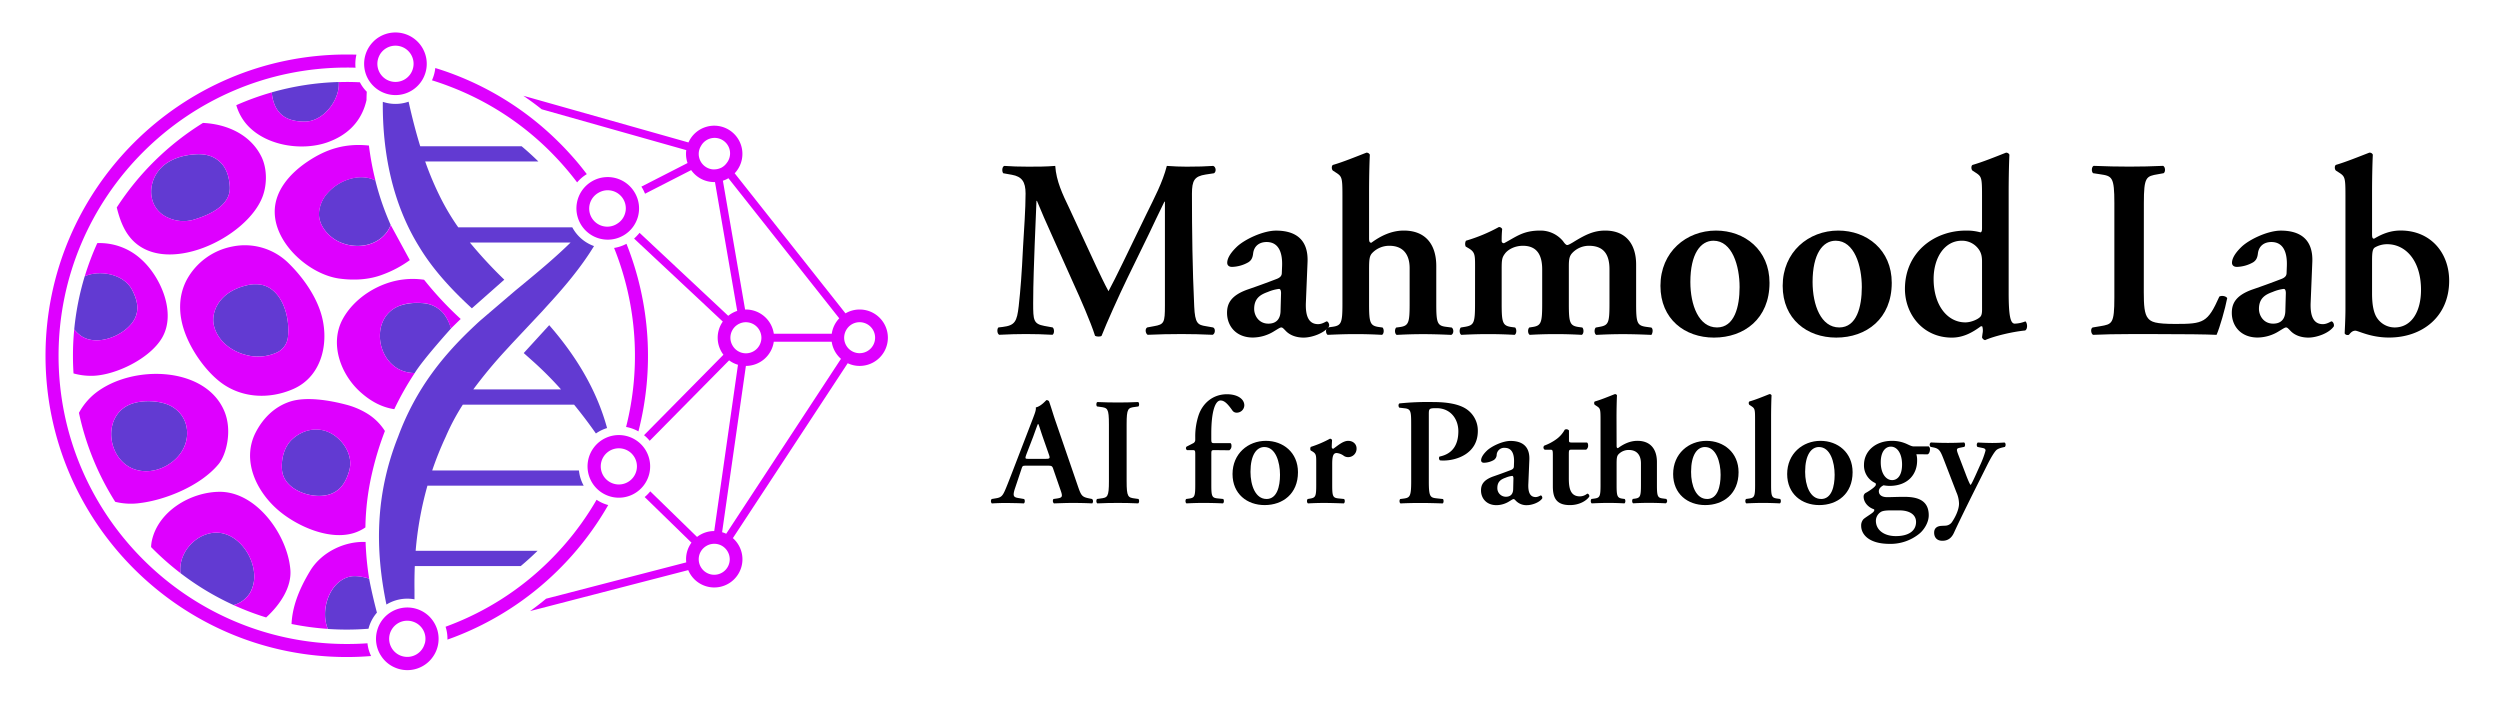 <svg xmlns="http://www.w3.org/2000/svg" viewBox="0 0 1530 430"><defs><style>.cls-1{fill:#623ad2;}.cls-2{fill:#de00ff;}</style></defs><g id="ART"><path d="M742.42,200.4c1.55.62,1.4,3.88-.31,4.5-6.67-.31-12.72-.46-18.93-.46-7.3,0-14,.15-20.8.46-1.24-.62-1.86-3.57-.31-4.5l4.19-.78c6.21-1.08,6.67-2.17,6.67-12.72V123.42h-.31c-4.19,8.53-6.36,13.19-9.31,19.4L690,170.13c-5.28,10.87-13,28.1-15.83,35.39-.62.62-3,.62-4,0-2.63-8.38-9.31-23.59-12.88-31.35l-13.35-29.8c-3-6.52-7.45-16.76-9.31-21.42h-.31l-1.09,26.7c-.31,9.46-.93,23.28-.93,36,0,10.24.16,12.57,6.83,13.81l5.12.93c1.09.93,1.09,3.88-.15,4.5-5.74-.31-10.56-.46-16.3-.46-5,0-10.24.15-16.3.46-1.39-.77-1.39-3.72-.46-4.5l2.64-.31c7.45-.93,8.69-3.26,9.77-12.73,1.09-9.78,1.87-19.86,2.64-36,.62-10.55,1.56-23.43,1.56-32.9,0-7.3-2.33-10.4-8.39-11.49l-5.27-.93c-.93-1.08-.78-4,.62-4.5,4.65.31,8.84.47,14.59.47,5.43,0,10.86,0,16.61-.47.62,9.31,4.5,17.38,8.53,25.77l16.61,35.85c1.24,2.64,5.43,11.49,7.45,15.06,2.48-4.51,5.12-9.94,8.69-17.23l14.44-29.8c5-10.25,9.93-19.41,12.57-29.65,4.19.31,8.69.47,12.11.47,6.51,0,12-.16,16.29-.47,1.71.62,2,3.57.47,4.5l-5.12.78c-6.83,1.08-8.38,3.57-8.38,11.79,0,23,.31,46,1.39,68.92.47,10.4,2.17,11.33,7.14,12.1Z"/><path d="M799.22,184.72c-.46,9,1.87,13.66,7.46,13.66,2.63,0,4.81-1.7,5.27-1.7.78,0,1.86,1.7,1.4,3.1-3.11,4.35-10.71,6.83-15.52,6.83-3.88,0-8.23-1.09-11.18-4.35-1.08-1.08-1.7-1.86-2.48-1.86s-1.86.78-4.19,2.17a25,25,0,0,1-13.19,4c-10.56,0-15.84-7.3-15.84-15.06,0-5.58,2.18-10.71,12.89-14.43,5.43-1.86,11.33-4,17.07-6.21,3.1-1.09,3.57-2.48,3.57-4l.16-4c.31-7.92-1.87-14.75-9.47-14.75-4.35,0-7.61,2.33-8.23,6.83-.31,3-1.24,4.5-3,5.59a21.31,21.31,0,0,1-9.93,2.8c-2,0-2.95-1.09-2.95-2.49,0-1.86.93-5.12,6-9.93,4.81-4.5,16-9.78,23.91-9.78,12.26,0,19.86,5.74,19.24,19.4ZM784,179.45c0-1.71-.46-2.64-1.24-2.64a25.22,25.22,0,0,0-6.83,1.86c-4.34,1.55-8.38,3.73-8.38,10.4,0,4,2.8,9,8.69,9,5.59,0,7.3-3.72,7.45-7.45Z"/><path d="M837.87,145.92c0,1.86.31,2.64,1.4,2.64,5.43-4,12.1-7.45,19.86-7.45,13.35,0,19.87,8.54,19.87,21.73V186c0,11.48.62,13.34,5.9,14l3.57.46c1.4,1.09,1.24,3.88-.31,4.5-6.52-.31-11.8-.46-17.54-.46q-7.68,0-15.83.46c-1.24-.62-1.4-3.41-.31-4.5l2.33-.31c5.27-.78,5.89-2.64,5.89-14.12V164.08c0-7.45-3.25-13.66-12.41-13.66a14.38,14.38,0,0,0-10.56,4.5c-1.7,1.87-1.86,4.19-1.86,10.25V186c0,11.48.62,13.34,5.9,14.12l2.33.31c1.08,1.09.93,3.88-.31,4.5-5.44-.31-10.71-.46-16.46-.46-5,0-10.24.15-16.76.46-1.24-.62-1.4-3.41-.31-4.5l3.42-.46c5.27-.78,5.89-2.49,5.89-14V119.38c0-10.4-.31-11.33-3.57-13.5l-2.17-1.4c-.93-.62-1.09-3.1,0-3.57,6-1.71,14-5,20.33-7.45a2.09,2.09,0,0,1,2.18,1.24c-.31,6.21-.47,15.83-.47,22.51Z"/><path d="M902.74,163.15c0-7,0-8.85-3.88-11.18L897,150.89a4.17,4.17,0,0,1,.16-3.57,101,101,0,0,0,20.17-8.38,2.16,2.16,0,0,1,2,1.24,70,70,0,0,0-.31,7.14c0,1.08.47,1.4,1.4,1.55,7.6-4,11.64-7.76,22.19-7.76a17.86,17.86,0,0,1,14,6.52c.93,1.4,1.87,2.33,2.49,2.33s1.55-.47,3.41-1.56c7.3-4.5,12.57-7.29,19.87-7.29,13,0,18.93,8.69,18.93,20.8V186c0,11.48.63,13.19,5.9,14l3.42.46c1.39,1.09.62,3.88,0,4.5-6.68-.31-12-.46-17.7-.46-5.12,0-10.4.15-16,.46-1.25-.62-1.4-3.41-.31-4.5l2.48-.46c5.28-.94,5.9-2.49,5.9-14V164.86c0-8.23-2.8-14.44-12.58-14.44A14,14,0,0,0,962,155.08c-1.56,1.86-1.87,3.72-1.87,8.07V186c0,11.48.62,13.34,5.9,14.12l2.33.31c1.09,1.09.93,3.88-.31,4.5-5.43-.31-10.56-.46-16.3-.46-5.12,0-10.4.15-15.52.46-1.24-.62-1.4-3.41-.31-4.5l2-.31c5.27-.78,5.9-2.64,5.9-14.12V164.86c0-8.23-2.8-14.44-11.8-14.44-5.28,0-9.31,2.49-11,4.81-1.86,2.49-2,3.88-2,9.94V186c0,11.48.62,13.34,5.9,14.12l2.33.31c1.08,1.09.93,3.88-.31,4.5-5.43-.31-10.71-.46-16.46-.46-5.12,0-10.24.15-16.14.46-1.24-.62-1.39-3.41-.31-4.5l2.8-.46c5.27-.94,5.89-2.49,5.89-14Z"/><path d="M1082.94,173.08c0,22-15.52,33.53-34,33.53-17.85,0-32.75-11.33-32.75-31.66,0-20.8,15.83-33.84,34-33.84C1067.73,141.11,1082.94,152.91,1082.94,173.08Zm-32.13,27.32c10.71,0,13.82-12.73,13.82-24.68,0-13-4.51-28.4-16-28.4-7.92,0-14.13,8.07-14.13,25.3C1034.51,186.74,1039.64,200.4,1050.81,200.4Z"/><path d="M1157.75,173.08c0,22-15.52,33.53-34,33.53-17.85,0-32.75-11.33-32.75-31.66,0-20.8,15.83-33.84,34-33.84C1142.54,141.11,1157.75,152.91,1157.75,173.08Zm-32.13,27.32c10.71,0,13.81-12.73,13.81-24.68,0-13-4.5-28.4-16-28.4-7.92,0-14.13,8.07-14.13,25.3C1109.32,186.74,1114.44,200.4,1125.62,200.4Z"/><path d="M1229.3,179.14c0,14.12,1.08,18.93,3.72,18.93a19,19,0,0,0,6.52-1.39c1.24.93,1.55,4.65-.15,5.58-7.92.78-18.94,3.42-24.53,5.9a2.54,2.54,0,0,1-1.86-1.71l.31-2.32a8.88,8.88,0,0,0-.15-4.35l-.78-.16c-4.66,3.42-10.4,7-17.85,7-17.69,0-28.71-14.28-28.71-29.8,0-22.35,17.84-35.7,37.25-35.7a31.32,31.32,0,0,1,9,1.09c.62-.16.93-.78.93-2.49V119.38c0-10.4-.31-11.33-3.57-13.5l-2.17-1.4c-.93-.62-1.09-3.1,0-3.57,6-1.71,14.12-5,20.33-7.45a2.08,2.08,0,0,1,2.17,1.24c-.31,6.21-.46,15.83-.46,22.51ZM1213,160.05c0-3.11-.47-5.28-2-7.45a12.53,12.53,0,0,0-10.4-5.28c-10.55,0-17.23,10.4-17.23,23.44,0,16,8.39,26.54,19.41,26.54,3.72,0,7.91-2,9.15-3.42.78-.77,1.09-2.17,1.09-4.34Z"/><path d="M1312,178.83c0,7.76.31,13.34,2.64,16,1.86,2.18,4.34,3.42,16.76,3.42,17.23,0,19.71-.78,26.85-16.77,1.55-.77,4-.31,4.81.94-1.24,6.51-4.65,18.31-6.52,22.5-6.52-.31-19.86-.46-37.25-.46h-16.14c-7.92,0-15.68.15-22.19.46-1.25-.62-1.71-3.72-.32-4.5l4.66-.78c7.3-1.24,8.69-1.39,8.69-17.53V124.35c0-16.15-1.39-16.61-8.69-17.7L1281,106c-1.09-.77-1.09-3.88.31-4.5,7.76.31,14.74.47,21.88.47,6.83,0,13.81-.16,20.64-.47,1.4.62,1.56,3.73.31,4.5l-3.41.62c-7.3,1.24-8.69,1.55-8.69,17.7Z"/><path d="M1414.14,184.72c-.46,9,1.87,13.66,7.45,13.66,2.64,0,4.82-1.7,5.28-1.7.78,0,1.86,1.7,1.4,3.1-3.11,4.35-10.71,6.83-15.52,6.83-3.88,0-8.23-1.09-11.18-4.35-1.08-1.08-1.71-1.86-2.48-1.86s-1.86.78-4.19,2.17a25,25,0,0,1-13.2,4c-10.55,0-15.83-7.3-15.83-15.06,0-5.58,2.18-10.71,12.89-14.43,5.43-1.86,11.33-4,17.07-6.21,3.1-1.09,3.57-2.48,3.57-4l.15-4c.31-7.92-1.86-14.75-9.46-14.75-4.35,0-7.61,2.33-8.23,6.83-.31,3-1.24,4.5-2.95,5.59a21.31,21.31,0,0,1-9.93,2.8c-2,0-3-1.09-3-2.49,0-1.86.93-5.12,6-9.93,4.81-4.5,16-9.78,23.9-9.78,12.27,0,19.87,5.74,19.25,19.4Zm-15.21-5.27c0-1.71-.46-2.64-1.24-2.64a25.22,25.22,0,0,0-6.83,1.86c-4.34,1.55-8.38,3.73-8.38,10.4,0,4,2.79,9,8.69,9,5.59,0,7.3-3.72,7.45-7.45Z"/><path d="M1451.7,143.28c0,2.18.31,2.8,1.25,2.8,5-3,10.08-5,16.29-5,18.16,0,29.65,13.5,29.65,30.73,0,22-16.45,34.77-36.79,34.77-11.48,0-18.78-4.19-20.64-4.19s-3,1.4-3.88,2.48a2.24,2.24,0,0,1-1.09.16c-.62,0-1.55-.62-1.55-1.09,0-.62.47-8.85.47-14.59v-70c0-10.4-.31-11.33-3.57-13.5l-2.18-1.4c-.93-.62-1.08-3.1,0-3.57,5.9-1.71,14-5,20.34-7.45a2.08,2.08,0,0,1,2.17,1.24c-.31,6.21-.47,15.83-.47,22.51Zm0,36.32c0,6.83.93,12.26,3.42,15.52a13,13,0,0,0,10.4,5.28c10.4,0,16.14-9.78,16.14-23,0-18.16-9.62-27.94-20.64-27.94a14.92,14.92,0,0,0-7.61,2c-1.4.93-1.71,3-1.71,8.23Z"/><path d="M628.13,285c-2.42,0-2.33,0-3.16,2.52l-3.73,11.17c-1.86,5.5-.65,5.68,2.8,6.24l2.7.47c.65.65.55,2.33-.19,2.7-3-.19-6.52-.19-10.34-.28-3.07,0-6,.09-9.22.28a2.09,2.09,0,0,1-.09-2.7l2.79-.47c2.7-.46,3.73-1.21,5.13-4.28,1.11-2.42,2.6-6.33,4.56-11.36l12.76-33.16c1.11-3,2.05-5.21,1.77-6.79,3.26-.65,6.33-4.47,6.52-4.47a1.87,1.87,0,0,1,1.58.74c1.49,4.19,2.7,8.57,4.19,12.76l13.41,39c2.14,6.24,2.61,6.8,7.36,7.73l1.39.28a2,2,0,0,1,.1,2.7c-3.82-.19-7.27-.28-12.11-.28-4,0-8.1.18-11.36.28a2.12,2.12,0,0,1-.28-2.7l2-.28c3.35-.47,3.82-1,2.42-4.94l-4.38-12.66C644,285,643.59,285,641,285Zm11.64-4.19c2.61,0,3-.18,2.24-2.42l-3.91-11.17c-1.68-4.94-2.24-7.08-2.7-7.73h-.19c-.37.65-1.3,3.35-2.89,7.73l-4.19,10.89c-.93,2.7-.74,2.7,1.49,2.7Z"/><path d="M689.5,294.38c0,9.87.84,10.15,5.22,10.71l2,.28c.66.65.56,2.33-.18,2.7-4.1-.19-8.29-.28-12.39-.28s-8.47.09-12.57.28c-.74-.37-.84-2.05-.19-2.7l2.05-.28c4.38-.56,5.22-.84,5.22-10.71V259.74c0-9.87-.84-10.15-5.22-10.71l-2.05-.28c-.65-.65-.55-2.33.19-2.7q6.15.27,12.57.28c4.1,0,8.29-.1,12.39-.28.74.37.84,2,.18,2.7l-2,.28c-4.38.56-5.22.84-5.22,10.71Z"/><path d="M743.33,275.47c-2,0-2,.19-2,2.89v18.35c0,6.89.37,7.91,3.63,8.29l3.63.37c.66.65.56,2.33-.18,2.7-4.19-.19-7.83-.28-12.2-.28-3.08,0-6.24.09-10.06.28-.74-.37-.84-2.05-.19-2.7l2-.28c3.17-.47,3.54-1.49,3.54-8.38V278.27c0-2.52-.09-2.8-1.67-2.8h-3.36a1.37,1.37,0,0,1-.28-2.14l4-2.05a2.23,2.23,0,0,0,1.3-2v-1.68a41.43,41.43,0,0,1,2-13.32c2.42-7.35,8.66-13,17.41-13,6.43,0,10.62,2.89,10.62,6.8a4.61,4.61,0,0,1-4.57,4.47,3.08,3.08,0,0,1-2.7-1.3c-3-4.28-5-6.15-7.26-6.15-3.17,0-5.68,6.34-5.68,20.3v2.8c0,2.79.09,3,2,3h9.78a1.85,1.85,0,0,1,.56,1.49,3.05,3.05,0,0,1-1.31,2.88Z"/><path d="M794.36,289c0,13.22-9.32,20.11-20.4,20.11-10.71,0-19.65-6.8-19.65-19,0-12.48,9.5-20.31,20.4-20.31C785.23,269.79,794.36,276.87,794.36,289Zm-19.28,16.39c6.43,0,8.29-7.64,8.29-14.81,0-7.82-2.7-17-9.59-17-4.75,0-8.48,4.84-8.48,15.18C765.3,297.17,768.38,305.37,775.08,305.37Z"/><path d="M805.53,283c0-4.19,0-5.31-2.33-6.71l-1.11-.65a2.49,2.49,0,0,1,.09-2.14,65.67,65.67,0,0,0,11.73-5,1.33,1.33,0,0,1,1.31.84c-.1,1.77-.19,3.35-.19,4.19,0,.65.37,1.12.93,1.12,2.89-2.05,6-4.85,9.13-4.85s5.12,2.15,5.12,4.57a5.13,5.13,0,0,1-5.22,5.4,4.63,4.63,0,0,1-2.51-.75,8.48,8.48,0,0,0-4.47-1.77c-2.14,0-2.7,2.15-2.7,6.71v12.76c0,6.89.37,7.91,3.63,8.29l3.63.37c.65.65.56,2.33-.18,2.7-5.59-.19-8.76-.28-12.2-.28-3.08,0-6.15.09-9.69.28-.74-.37-.84-2.05-.18-2.7l1.67-.28c3.17-.56,3.54-1.49,3.54-8.38Z"/><path d="M863.64,260.3c0-8.48-.09-10-4-10.43l-3.26-.38c-.66-.65-.66-2.23.09-2.6a169.93,169.93,0,0,1,20.58-.84c8.85,0,15.27,1.3,19.46,3.72a15.85,15.85,0,0,1,7.92,14c0,14.16-13.5,18.07-20.86,18.07a17.48,17.48,0,0,1-2.33-.1,1.84,1.84,0,0,1-.28-2.32c8.48-1.68,11.55-7.83,11.55-15.46s-4.84-14.16-13.32-14.16c-4.65,0-4.75.28-4.75,3.91v40.7c0,9.87.84,10.15,5.22,10.62l3.44.37c.56.65.47,2.33-.18,2.7-5.5-.19-9.69-.28-13.79-.28s-8.28.09-12,.28c-.74-.37-.84-2.05-.19-2.7l1.49-.19c4.38-.56,5.22-.93,5.22-10.8Z"/><path d="M935.35,296c-.28,5.4,1.11,8.2,4.47,8.2,1.58,0,2.88-1,3.16-1,.47,0,1.12,1,.84,1.87-1.86,2.6-6.43,4.09-9.31,4.09a8.92,8.92,0,0,1-6.71-2.6c-.65-.66-1-1.12-1.49-1.12s-1.11.46-2.51,1.3a15,15,0,0,1-7.92,2.42c-6.33,0-9.5-4.37-9.5-9,0-3.35,1.31-6.43,7.73-8.66,3.26-1.12,6.8-2.42,10.25-3.73,1.86-.65,2.14-1.49,2.14-2.42l.09-2.42c.19-4.75-1.12-8.85-5.68-8.85a4.56,4.56,0,0,0-4.93,4.1,4,4,0,0,1-1.77,3.35,12.81,12.81,0,0,1-6,1.68c-1.21,0-1.77-.65-1.77-1.49,0-1.12.56-3.07,3.63-6,2.89-2.7,9.59-5.87,14.34-5.87,7.36,0,11.92,3.45,11.55,11.64Zm-9.13-3.16c0-1-.28-1.59-.75-1.59a15.24,15.24,0,0,0-4.09,1.12c-2.61.93-5,2.24-5,6.24a5.22,5.22,0,0,0,5.21,5.4c3.36,0,4.38-2.23,4.47-4.47Z"/><path d="M961.89,275.2c-1.68,0-1.77.18-1.77,3.16V292.7c0,5.87.83,11.08,6.79,11.08a7.16,7.16,0,0,0,4.47-1.67A1.46,1.46,0,0,1,972.6,304c-1.87,2.61-6.15,5.12-11.83,5.12-8.85,0-10.43-5.12-10.43-11.64v-18.9c0-3.26-.19-3.35-1.68-3.35H945.4a1.55,1.55,0,0,1-.28-2.52,29.93,29.93,0,0,0,7.36-3.91A17.34,17.34,0,0,0,957.6,263a2,2,0,0,1,2.61.46v5.59c0,1.49,0,1.77,1.77,1.77h9.22c.56.28.74,1,.74,1.95a2.94,2.94,0,0,1-1.21,2.43Z"/><path d="M989.36,272.68c0,1.12.18,1.58.84,1.58,3.25-2.42,7.26-4.47,11.92-4.47,8,0,11.92,5.13,11.92,13v13.88c0,6.89.37,8,3.53,8.38l2.15.28a1.71,1.71,0,0,1-.19,2.7c-3.91-.19-7.08-.28-10.52-.28-3.08,0-6.24.09-9.5.28-.75-.37-.84-2.05-.19-2.7l1.4-.19c3.16-.46,3.54-1.58,3.54-8.47V283.58c0-4.47-2-8.2-7.45-8.2a8.56,8.56,0,0,0-6.33,2.7c-1,1.12-1.12,2.52-1.12,6.15v12.48c0,6.89.37,8,3.54,8.47l1.39.19c.66.65.56,2.33-.18,2.7-3.26-.19-6.43-.28-9.87-.28-3,0-6.15.09-10.06.28-.75-.37-.84-2.05-.19-2.7l2-.28c3.17-.47,3.54-1.49,3.54-8.38V256.76c0-6.24-.19-6.8-2.14-8.1l-1.31-.84c-.55-.38-.65-1.87,0-2.14,3.64-1,8.39-3,12.2-4.48a1.26,1.26,0,0,1,1.31.75c-.19,3.73-.28,9.5-.28,13.5Z"/><path d="M1064,289c0,13.22-9.31,20.11-20.4,20.11-10.7,0-19.64-6.8-19.64-19,0-12.48,9.49-20.31,20.39-20.31C1054.82,269.79,1064,276.87,1064,289Zm-19.28,16.39c6.43,0,8.29-7.64,8.29-14.81,0-7.82-2.7-17-9.59-17-4.75,0-8.48,4.84-8.48,15.18C1034.89,297.17,1038,305.37,1044.67,305.37Z"/><path d="M1074.1,256.76c0-6.24-.09-6.8-2.42-8.29l-1-.65c-.56-.38-.65-1.87,0-2.14,3.64-1,8.48-3,12.2-4.48a1.26,1.26,0,0,1,1.31.75c-.19,3.73-.28,9.5-.28,13.5v41.26c0,6.89.37,7.91,3.53,8.38l2,.28c.66.65.56,2.33-.18,2.7-3.82-.19-7-.28-10.43-.28-3.07,0-6.24.09-10.06.28-.74-.37-.84-2.05-.19-2.7l2-.28c3.17-.47,3.54-1.49,3.54-8.38Z"/><path d="M1133.79,289c0,13.22-9.31,20.11-20.39,20.11-10.71,0-19.65-6.8-19.65-19,0-12.48,9.5-20.31,20.39-20.31C1124.66,269.79,1133.79,276.87,1133.79,289Zm-19.28,16.39c6.43,0,8.29-7.64,8.29-14.81,0-7.82-2.7-17-9.59-17-4.75,0-8.47,4.84-8.47,15.18C1104.74,297.17,1107.81,305.37,1114.51,305.37Z"/><path d="M1172.81,278a12.85,12.85,0,0,1,.46,4c0,7.83-5.21,15.37-17,15.37a25.06,25.06,0,0,1-3.54-.37c-1.49.74-2.88,1.95-2.88,3.63,0,1.86,1.3,3.63,5.12,3.63,2.7,0,6.24-.19,10.24-.19,6.71,0,15.18,1.12,15.18,11.27,0,4.84-3.35,9.41-5.86,11.36a27.91,27.91,0,0,1-18.07,6.15c-13.13,0-17.42-6.15-17.42-11a5.71,5.71,0,0,1,1.31-4c.84-.94,4.38-3,5.77-4.19.75-.56,1.4-1.77.56-2.05-3.26-1.12-6.15-4.1-6.15-7.73a2.53,2.53,0,0,1,1.49-2.33c1.4-.75,6-3.63,6-4.94,0-.28,0-.83-.37-1a11.73,11.73,0,0,1-6.89-11.08c0-8.38,7-14.72,17-14.72a21.35,21.35,0,0,1,9.41,2c1.95.93,3,1.4,4.1,1.4h9.12a2.2,2.2,0,0,1,.75,1.67c0,1.87-.75,3-1.49,3.17Zm-15.65,34.36c-3.26,0-5.21.28-6.33,1.12a6.43,6.43,0,0,0-2.79,5.21c0,5.69,5,9.41,12.2,9.41,7.91,0,12.38-3.26,12.38-8.66,0-4.75-4.37-7.08-10.15-7.08Zm.75-18.53c3.54,0,6.15-3.07,6.15-9.59,0-6.33-2.71-10.9-6.9-10.9-3.26,0-6.14,3.08-6.14,9.5C1151,290,1154.37,293.82,1157.91,293.82Z"/><path d="M1183.7,326c0-3.07,2.14-4.1,4.75-4.19l2-.09a5.23,5.23,0,0,0,3.91-1.87c2-2.79,4.56-7.72,4.56-11.64a17.8,17.8,0,0,0-1.58-6.89l-7.54-19.55c-2.24-5.78-2.89-7.17-6.43-7.92l-1.86-.37c-.74-.75-.74-2.33.28-2.7,3.07.18,6.89.28,10.34.28,3.26,0,6.7-.1,9.87-.28.74.37.84,2.05.18,2.7l-2.79.56c-2.14.46-2.24.84-.65,4.93l4.1,10.71c1.77,4.75,2.88,7,3.16,7.08.37-.09,1.77-3.07,3-5.77l2.8-6.24a54.91,54.91,0,0,0,3.35-9c0-.83-.37-1.3-1.77-1.58l-3.17-.65a2,2,0,0,1,.19-2.7c3.35.18,6.8.28,8.85.28,2.42,0,4.93-.1,7.45-.28.93.28.93,2.05.27,2.7-1.11.28-4,.74-5.3,2.05-1,1-2.8,3.63-5.68,9.4l-4.75,9.5c-3.17,6.33-11.46,22.91-15.37,31.48-1.58,3.54-4,5-7.08,5C1185.29,331,1183.7,328.74,1183.7,326Z"/><path class="cls-1" d="M153.11,362.65A17.29,17.29,0,0,1,143,370.31a166.76,166.76,0,0,1-32.54-19.55h0c-1.34-11.37,7.59-22.5,18.71-24.5,13.14-2.37,24.42,10.35,26.18,23.13A20.91,20.91,0,0,1,153.11,362.65Z"/><path class="cls-1" d="M239.11,137.69a18.88,18.88,0,0,1-3.25,5.42c-6.79,7.95-18.61,9.17-27.83,5.08-6.85-3-13.26-10.17-12.81-18.06a20.19,20.19,0,0,1,5.17-11.9c7.06-8.18,19.9-12.57,29.32-7.82A164.17,164.17,0,0,0,239.11,137.69Z"/><path class="cls-1" d="M202.64,302.21a17.72,17.72,0,0,1-3.17.89c-10.11,1.93-25.81-3.67-26.88-15.48-.61-6.76,1.39-14.38,6.31-18.85,6.74-6.13,16.22-8.06,24.4-3.17,7.37,4.41,12.94,13.66,10.45,22.39C211.9,294.52,208.78,299.86,202.64,302.21Z"/><path class="cls-1" d="M82.28,195.37a18.64,18.64,0,0,1-1.86,2.77c-6.55,8.17-22.87,14.48-32.16,6.39a26.64,26.64,0,0,1-2.84-2.88,167,167,0,0,1,6.44-32.59,21.19,21.19,0,0,1,4.73-1.43c8.94-1.63,19.92,1.55,24.22,9.7C84,183.45,85.41,189.5,82.28,195.37Z"/><path class="cls-1" d="M151.14,217.38c-9.42-2.19-17.91-8.68-20.19-18-1.37-5.63.66-11.78,4.55-16.18s9.46-7.16,15.23-8.51a21.06,21.06,0,0,1,9.88-.28c12.73,3.21,17,20.79,15.59,32a11.82,11.82,0,0,1-7.13,9.49A27.87,27.87,0,0,1,151.14,217.38Z"/><path class="cls-1" d="M104.28,248.33c12.12,6.17,13.64,22,3.78,32-6.74,6.8-17.25,10.18-26.43,6.62-15.94-6.18-19.07-31.76-2.57-39.21,6.13-2.78,15.32-2.76,21.65-.83A22.72,22.72,0,0,1,104.28,248.33Z"/><path class="cls-1" d="M253.81,228.29a21.57,21.57,0,0,1-7.52-1.36c-16-6-19.45-31.62-3-39.26a24.51,24.51,0,0,1,2.73-1,34.23,34.23,0,0,1,11.64-1.21c.58,0,1.16.07,1.72.13a18.14,18.14,0,0,1,11.85,6,25.68,25.68,0,0,1,4.79,9.46S258.88,220,253.81,228.29Z"/><path class="cls-1" d="M230.68,374.93a24.1,24.1,0,0,0-5.12,9.68,1,1,0,0,1,0,.17q-6.68.53-13.31.53c-3.9,0-7.75-.14-11.58-.39-4.77-11,.62-28.89,13.35-32,3.31-.81,8.1,0,11.91,1.19C225.89,354.12,227.58,363.22,230.68,374.93Z"/><path class="cls-1" d="M117.88,134.62a22.25,22.25,0,0,1-14.49-1.16c-14.11-5.68-13.87-23.88-2.73-32.6,5.34-4.17,12.2-6,19-6.41,6.12-.37,11.49.92,15.78,5.48,3.55,3.78,4.85,9,5.18,14.24.74,11.68-12.76,17.45-21.75,20.18Z"/><path class="cls-1" d="M206.28,57.81c-2.85,8.63-10.91,16.75-20.14,16.62-6.9-.1-12.87-1.79-16.51-7.35a17.07,17.07,0,0,1-1.56-3,24.5,24.5,0,0,1-1.73-7.57,166.09,166.09,0,0,1,41-6.32A21.13,21.13,0,0,1,206.28,57.81Z"/><path class="cls-2" d="M58.32,240.66a39,39,0,0,0-10,12,166.37,166.37,0,0,0,22.2,54.46,40.46,40.46,0,0,0,15.54.7c14.53-1.81,36.39-10.12,47.74-23.82,4.5-5.41,8.68-20.33,3.39-32.61C125.46,224.06,80.84,222.9,58.32,240.66Zm49.74,39.66c-6.74,6.8-17.25,10.18-26.43,6.63-15.94-6.19-19.07-31.77-2.57-39.22,6.13-2.78,15.32-2.75,21.64-.83a21.55,21.55,0,0,1,3.58,1.43C116.41,254.51,117.93,270.36,108.06,280.32Z"/><path class="cls-2" d="M143,370.31a163.37,163.37,0,0,0,19.89,7.57c8.65-7.9,15.69-18.6,14.81-29.26-1-12.32-7.86-26.56-17.95-36.24-7.28-7-16.25-11.61-25.94-11.39-17.4.36-36.84,11.86-40.83,29.73a22.66,22.66,0,0,0-.52,4.09,169.45,169.45,0,0,0,18,15.95c-1.34-11.37,7.59-22.5,18.71-24.5,13.14-2.37,24.42,10.35,26.18,23.13a20.91,20.91,0,0,1-2.19,13.26A17.29,17.29,0,0,1,143,370.31Z"/><path class="cls-2" d="M179.45,238.08c18.31-8,22.49-30.1,16.58-47.62-3.72-11.07-11.53-21.79-19.9-29.85a38.06,38.06,0,0,0-34-9.72,40.44,40.44,0,0,0-27.83,20.31c-5.34,10.12-5,21.24-1.41,31.56,4,11.5,12.42,23.35,21,30.32C146.7,243.55,164.2,244.75,179.45,238.08Zm-28.31-20.69c-9.42-2.2-17.9-8.7-20.18-18-1.39-5.63.65-11.78,4.54-16.19s9.47-7.15,15.23-8.5a21.19,21.19,0,0,1,9.88-.28c12.74,3.22,17,20.79,15.58,32a11.79,11.79,0,0,1-7.13,9.49A27.84,27.84,0,0,1,151.14,217.39Z"/><path class="cls-2" d="M224.27,252.82a47.61,47.61,0,0,0-12.72-5.24c-9.84-2.58-24-5-33.93-1.84-9.64,3.1-16.74,10.29-21.19,19-8.73,17.19.6,36.44,14.45,48,11.14,9.32,30.62,18.1,45.64,13.48a26.32,26.32,0,0,0,7.11-3.45,157.19,157.19,0,0,1,4.14-33.56,187.68,187.68,0,0,1,7.79-25.43A33.5,33.5,0,0,0,224.27,252.82ZM213.76,288c-1.86,6.54-5,11.88-11.12,14.24a19.85,19.85,0,0,1-3.17.89c-10.11,1.91-25.81-3.68-26.88-15.49-.62-6.77,1.39-14.38,6.31-18.86,6.74-6.13,16.22-8,24.4-3.16C210.67,270,216.24,279.26,213.76,288Z"/><path class="cls-2" d="M234.15,168.06a68.1,68.1,0,0,0,16.66-8.87l0,0-11.66-21.44v0a19.21,19.21,0,0,1-3.25,5.43c-6.79,7.95-18.61,9.17-27.83,5.08-6.85-3-13.26-10.17-12.81-18.06a20.19,20.19,0,0,1,5.17-11.9c7.06-8.18,19.93-12.57,29.35-7.8a178,178,0,0,1-4-21.42h0c-14.26-1.49-25.81,1.9-37.64,9.87-10.53,7.09-20.35,17.84-20,31.33.46,19.21,21.25,37.58,39.34,40.18C216.46,171.7,225.8,171.27,234.15,168.06Z"/><path class="cls-2" d="M80.42,198.14c-6.55,8.17-22.87,14.48-32.16,6.39a26.64,26.64,0,0,1-2.84-2.88q-.77,7.93-.77,16.09c0,3.62.12,7.22.34,10.79A39.88,39.88,0,0,0,56.6,230c14-.33,34.94-10.36,42.51-23.14,9-15.2-.7-37.39-12.57-48.07a37.65,37.65,0,0,0-27-10,164.86,164.86,0,0,0-7.66,20.3,21.19,21.19,0,0,1,4.73-1.43c8.94-1.63,19.92,1.55,24.22,9.7,3.22,6.12,4.6,12.17,1.47,18A18.64,18.64,0,0,1,80.42,198.14Z"/><path class="cls-2" d="M207.34,50.24a21.13,21.13,0,0,1-1.06,7.57c-2.85,8.63-10.91,16.75-20.14,16.62-6.9-.1-12.87-1.79-16.51-7.35a17.07,17.07,0,0,1-1.56-3,24.5,24.5,0,0,1-1.73-7.57,166.76,166.76,0,0,0-21.73,7.86,31.08,31.08,0,0,0,6.62,12.07c11.82,13.12,34,16,49.12,10.68,11.77-4.16,19.36-11.68,22.87-22,.41-1.25.78-2.55,1.08-3.88,0-1.7.08-3.4.16-5.1a22.81,22.81,0,0,1-3.7-4.84c-.17-.31-.35-.63-.51-.94-2.68-.13-5.38-.2-8-.2C210.57,50.17,209,50.2,207.34,50.24Z"/><path class="cls-2" d="M220.75,240.12c6.93,6.15,13.65,9.25,20.55,10.3a180.55,180.55,0,0,1,12.51-22.13,21.57,21.57,0,0,1-7.52-1.36c-16-6-19.45-31.62-3-39.26,4.61-2.14,10-2.59,15-2.21a18.26,18.26,0,0,1,12.91,6.14c2.47,2.9,3.64,5.93,4.77,9.47,1.29-1.28,4.66-4.63,6-5.84a208.47,208.47,0,0,1-21.56-22.95c-.3-.35-.58-.7-.87-1.07a48.15,48.15,0,0,0-12.44-.19c-14.82,1.65-30.11,11-37.33,24.21C201.53,210.37,208.51,229.25,220.75,240.12Z"/><path class="cls-2" d="M214,352.93c3.31-.81,8.1,0,11.91,1.19a181.87,181.87,0,0,1-2.17-22.44c-13.27-.53-27.15,6.51-33.87,17.6-7.78,12.83-11,23.13-11.45,32.6a169.14,169.14,0,0,0,22.23,3C195.86,373.88,201.25,356,214,352.93Z"/><path class="cls-2" d="M160.87,119.85c2.63-7.37,2.6-16.87-.9-24a.84.84,0,0,1-.11-.21c-6.73-13.36-21-19.71-35.64-20.41a169,169,0,0,0-52.76,51.73c0,.18.08.34.12.5,1.6,6.39,3.88,12.78,8,17.8C100,170.35,151.66,145.7,160.87,119.85Zm-60.21-19c5.34-4.17,12.2-6,19-6.42,6.12-.36,11.48.93,15.77,5.49,3.55,3.79,4.85,9,5.18,14.25.75,11.67-12.76,17.44-21.75,20.17l-.94.27a22.3,22.3,0,0,1-14.49-1.16C89.29,127.77,89.52,109.58,100.66,100.86Z"/><path class="cls-2" d="M383.4,149.2a24.37,24.37,0,0,1-7.57,2.55,177.31,177.31,0,0,1,7.34,109.55,24.14,24.14,0,0,1,7.55,2.71A185.32,185.32,0,0,0,383.4,149.2Z"/><path class="cls-2" d="M212.21,394.12C115,394.12,35.84,315,35.84,217.74S115,41.35,212.21,41.35c1.79,0,3.58,0,5.37.1a24.85,24.85,0,0,1,.56-8c-2-.07-4-.09-5.93-.09-101.65,0-184.35,82.71-184.35,184.36S110.56,402.1,212.21,402.1c5,0,10-.2,14.92-.61a23.13,23.13,0,0,1-2.24-7.81C220.66,394,216.41,394.12,212.21,394.12Z"/><path class="cls-1" d="M336.12,199l-15.6,17.07,6.48,5.78a217.31,217.31,0,0,1,16.35,16.48h-53.7a288.6,288.6,0,0,1,19.82-23.9l4.06-4.42,16.59-17.67c1.36-1.43,2.7-2.89,4-4.37,10.91-11.84,21.25-24,29.42-37.37a24.45,24.45,0,0,1-12.92-10.79c-.14-.24-.26-.46-.38-.69h-69.8a142.38,142.38,0,0,1-10.55-17.55,190.89,190.89,0,0,1-9.67-22.74H329.5c-3.32-3.24-6.73-6.37-10.26-9.31H257.18c-2.77-9-5.07-18.1-7.12-27.29a24.33,24.33,0,0,1-15.78.09c-.27,30.83,5.82,62.25,22.35,88.83,8.45,14,20.15,26.55,32.16,37.54l19.84-17.53a273,273,0,0,1-21.06-22.73H349.2c-9.14,8.95-18.86,17.07-28.63,25.14-1.69,1.41-3.39,2.8-5.11,4.2l-21.18,18.1c-1.12,1-2.24,2-3.36,3.08-19.08,17.77-36.25,38.45-47.28,68.32-14.09,35.55-14.11,69.08-7.14,102.72.17-.09.33-.21.5-.31a24.41,24.41,0,0,1,16.67-2.89c0-2,0-3.91,0-5.9-.07-4.84,0-9.67.19-14.47h64.85Q324,342,329,337.09H254.38a210.45,210.45,0,0,1,7.21-39.85h95.64a24.35,24.35,0,0,1-2.92-9.32h-89.8a199.45,199.45,0,0,1,8.26-20.58,134.53,134.53,0,0,1,10.48-19.7h68.08q7,8.56,13.37,17.65c.57-.41,1.15-.77,1.77-1.13a24,24,0,0,1,5.06-2.19C365.06,238.21,352.21,217.46,336.12,199Z"/><path class="cls-2" d="M350.33,339.67a185,185,0,0,0,21.9-30.58,24,24,0,0,1-7.12-3.23,176.63,176.63,0,0,1-20.62,28.65c-2.67,3-5.58,6.1-8.65,9.12a175.26,175.26,0,0,1-60.68,39l-2.47.94a23.6,23.6,0,0,1,1.14,7.87c1.37-.49,2.75-1,4.11-1.51a183.62,183.62,0,0,0,63.36-40.73C344.5,346.05,347.54,342.84,350.33,339.67Z"/><path class="cls-2" d="M526.12,189.42a17,17,0,0,0-8.68,2.36l-67.82-85.73a17.25,17.25,0,1,0-28.28-18.87L322.83,59.33l-2.55-.71q5.75,3.9,11.22,8.25l2.1.59L420,91.88a15.83,15.83,0,0,0-.16,2.29,17,17,0,0,0,.94,5.61l-28.26,14.45c.23.34.43.67.63,1a26.12,26.12,0,0,1,1.61,3.33L423,104.11a17.23,17.23,0,0,0,14.09,7.32,3.85,3.85,0,0,0,.48,0l13.6,78.85a17.26,17.26,0,0,0-5.5,3l-54.27-50.8c-.27.35-.55.7-.84,1s-.4.45-.63.68a20.32,20.32,0,0,1-1.87,1.84l4.13,3.88,1.39,1.29,48.77,45.64a17.16,17.16,0,0,0,.39,20.29l-41.91,42.46-1.12,1.13-5.57,5.65a21.62,21.62,0,0,1,3.31,3.25,1.25,1.25,0,0,1,.16.17l.93-.94,47.67-48.28a17.06,17.06,0,0,0,5.43,2.7L437.11,325h0a17.17,17.17,0,0,0-10.52,3.6l-28.64-27.9a23.42,23.42,0,0,1-3.41,3.49l28.64,27.91a17.14,17.14,0,0,0-3.31,10.15,17.55,17.55,0,0,0,.11,1.93l-83.84,21.73-1.92.49q-4.8,4-9.82,7.58l2.2-.57,94.6-24.5a17.25,17.25,0,1,0,27.32-19.58L518.8,222.29a16.79,16.79,0,0,0,7.32,1.65,17.26,17.26,0,0,0,0-34.52Zm-85.24-86.54a9.52,9.52,0,0,1-3.77.78,6,6,0,0,1-.86,0,9.49,9.49,0,0,1-8.41-7.43h0a8.82,8.82,0,0,1-.22-2,.66.66,0,0,1,0-.14A9.31,9.31,0,0,1,429,89.34,9.48,9.48,0,1,1,444.7,99.83a9.35,9.35,0,0,1-3.63,3Zm1.53,7.71a15.87,15.87,0,0,0,3.38-1.52l67.83,85.74a17.18,17.18,0,0,0-4.58,9.42H473.57a17.29,17.29,0,0,0-17.08-14.81H456Zm5.91,100.88a9.33,9.33,0,0,1-1.31-4.78,9.45,9.45,0,0,1,4.47-8.05,7.14,7.14,0,0,1,1.06-.57,9.29,9.29,0,0,1,3.95-.87,6,6,0,0,1,.86.05,9.45,9.45,0,0,1,8.29,7,8.75,8.75,0,0,1,.34,2.46,9,9,0,0,1-.33,2.44,9.45,9.45,0,0,1-8,7,8.59,8.59,0,0,1-1.13.08,9.6,9.6,0,0,1-3.71-.75l-1-.5A9.41,9.41,0,0,1,448.32,211.47ZM437.11,351.76a9.49,9.49,0,0,1-8.25-4.82,9.36,9.36,0,0,1-1.24-4.67v-.06a9.39,9.39,0,0,1,4.64-8.06,9.05,9.05,0,0,1,3.72-1.27,7.08,7.08,0,0,1,1.13-.08,9.45,9.45,0,0,1,3,.48c.24.08.48.16.73.27a9.57,9.57,0,0,1,5.76,8.72A9.49,9.49,0,0,1,437.11,351.76Zm7.32-25.09a13.7,13.7,0,0,0-2.5-.95l14.56-101.78h0a17.28,17.28,0,0,0,17.07-14.81H509a17.18,17.18,0,0,0,5.67,10.48Zm81.69-110.51a9.45,9.45,0,0,1-3-.48,9.47,9.47,0,0,1-6.5-9,9.67,9.67,0,0,1,1.89-5.66,9.4,9.4,0,0,1,3.81-3.05,9.48,9.48,0,1,1,3.78,18.18Z"/><path class="cls-2" d="M336.31,92.3c3,3,5.9,6.07,8.58,9.13q4.33,4.92,8.31,10.2a23.48,23.48,0,0,1,5.93-5.06c-2.66-3.51-5.48-7-8.39-10.28s-5.81-6.4-9-9.53a183.53,183.53,0,0,0-63.7-41.13c-3.82-1.47-7.72-2.81-11.65-4a22.3,22.3,0,0,1-.69,3.77,24.91,24.91,0,0,1-1.34,3.75c3.68,1.13,7.32,2.4,10.89,3.78A175.31,175.31,0,0,1,336.31,92.3Z"/><path class="cls-2" d="M262.94,377.49a19.19,19.19,0,0,0-23.24-3.13,19,19,0,0,0-8.36,9.86c-.21.58-.4,1.17-.56,1.77a19.08,19.08,0,0,0,1.91,14.55,2.9,2.9,0,0,0,.19.29,18.8,18.8,0,0,0,7.64,7.16c.46.23.93.44,1.42.65a17.85,17.85,0,0,0,2.4.82,19.06,19.06,0,0,0,14.53-1.91,18.92,18.92,0,0,0,4.34-3.44c.35-.38.7-.77,1-1.17a19.09,19.09,0,0,0,4.07-9.65,21,21,0,0,0,.14-2.38,19,19,0,0,0-2.56-9.54A20.07,20.07,0,0,0,262.94,377.49Zm-3,16.32a12,12,0,0,1-.8,2.12,11.12,11.12,0,0,1-4.36,4.61,11,11,0,0,1-8.39,1.1,10.79,10.79,0,0,1-4.13-2.1,10.67,10.67,0,0,1-2.6-3.05,11.09,11.09,0,0,1-1.12-8.41,11.16,11.16,0,0,1,5.16-6.72,11,11,0,0,1,5.53-1.48,11.32,11.32,0,0,1,2.88.37,2.74,2.74,0,0,1,.46.15A11,11,0,0,1,260,393.81Z"/><path class="cls-2" d="M373.78,303.93c.39.11.78.19,1.16.28a19.18,19.18,0,0,0,3.82.38,18.65,18.65,0,0,0,5.5-.82,18.42,18.42,0,0,0,4.06-1.76,19.16,19.16,0,0,0,7.18-25.86c-.05-.11-.12-.2-.17-.31a19.16,19.16,0,1,0-21.55,28.09Zm-.58-28.09a11,11,0,0,1,5.52-1.48,11.14,11.14,0,0,1,7.81,3.19,11.9,11.9,0,0,1,1.79,2.33,11.08,11.08,0,0,1-9.52,16.62h-.06a10.71,10.71,0,0,1-2.86-.38,11.07,11.07,0,0,1-2.68-20.28Z"/><path class="cls-2" d="M388.49,117.94a19.13,19.13,0,0,0-18-9.51,18.69,18.69,0,0,0-8.13,2.5,19.15,19.15,0,0,0,9.62,35.74,18.83,18.83,0,0,0,9.26-2.41c.1,0,.19-.1.29-.15a19.09,19.09,0,0,0,6.06-5.51,19.52,19.52,0,0,0,2.87-6.12A19,19,0,0,0,388.49,117.94ZM382.89,129a11.15,11.15,0,0,1-.29,1.37,10.82,10.82,0,0,1-4.81,6.49,1.63,1.63,0,0,1-.35.23,11.07,11.07,0,1,1-11.08-19.16,4,4,0,0,1,.54-.29,10.88,10.88,0,0,1,5-1.2,11.08,11.08,0,0,1,11,12.56Z"/><path class="cls-2" d="M226.92,50.83a19.25,19.25,0,0,0,15.14,7.36,19,19,0,0,0,9.54-2.56c.31-.18.62-.38.92-.57a19.07,19.07,0,0,0,8-11.08,18.44,18.44,0,0,0,.62-3.89,18.91,18.91,0,0,0-1.62-8.8c-.15-.34-.31-.66-.47-1s-.3-.56-.46-.85a19.17,19.17,0,0,0-26.17-7,17.91,17.91,0,0,0-3.72,2.81c-.27.26-.53.53-.77.8a19.16,19.16,0,0,0-2.52,22.56A20.32,20.32,0,0,0,226.92,50.83Zm5-16.28a10.9,10.9,0,0,1,4.57-5.11,11.08,11.08,0,0,1,15.13,4.06,10.95,10.95,0,0,1,1.11,8.39,11.07,11.07,0,1,1-20.81-7.34Z"/></g></svg>
